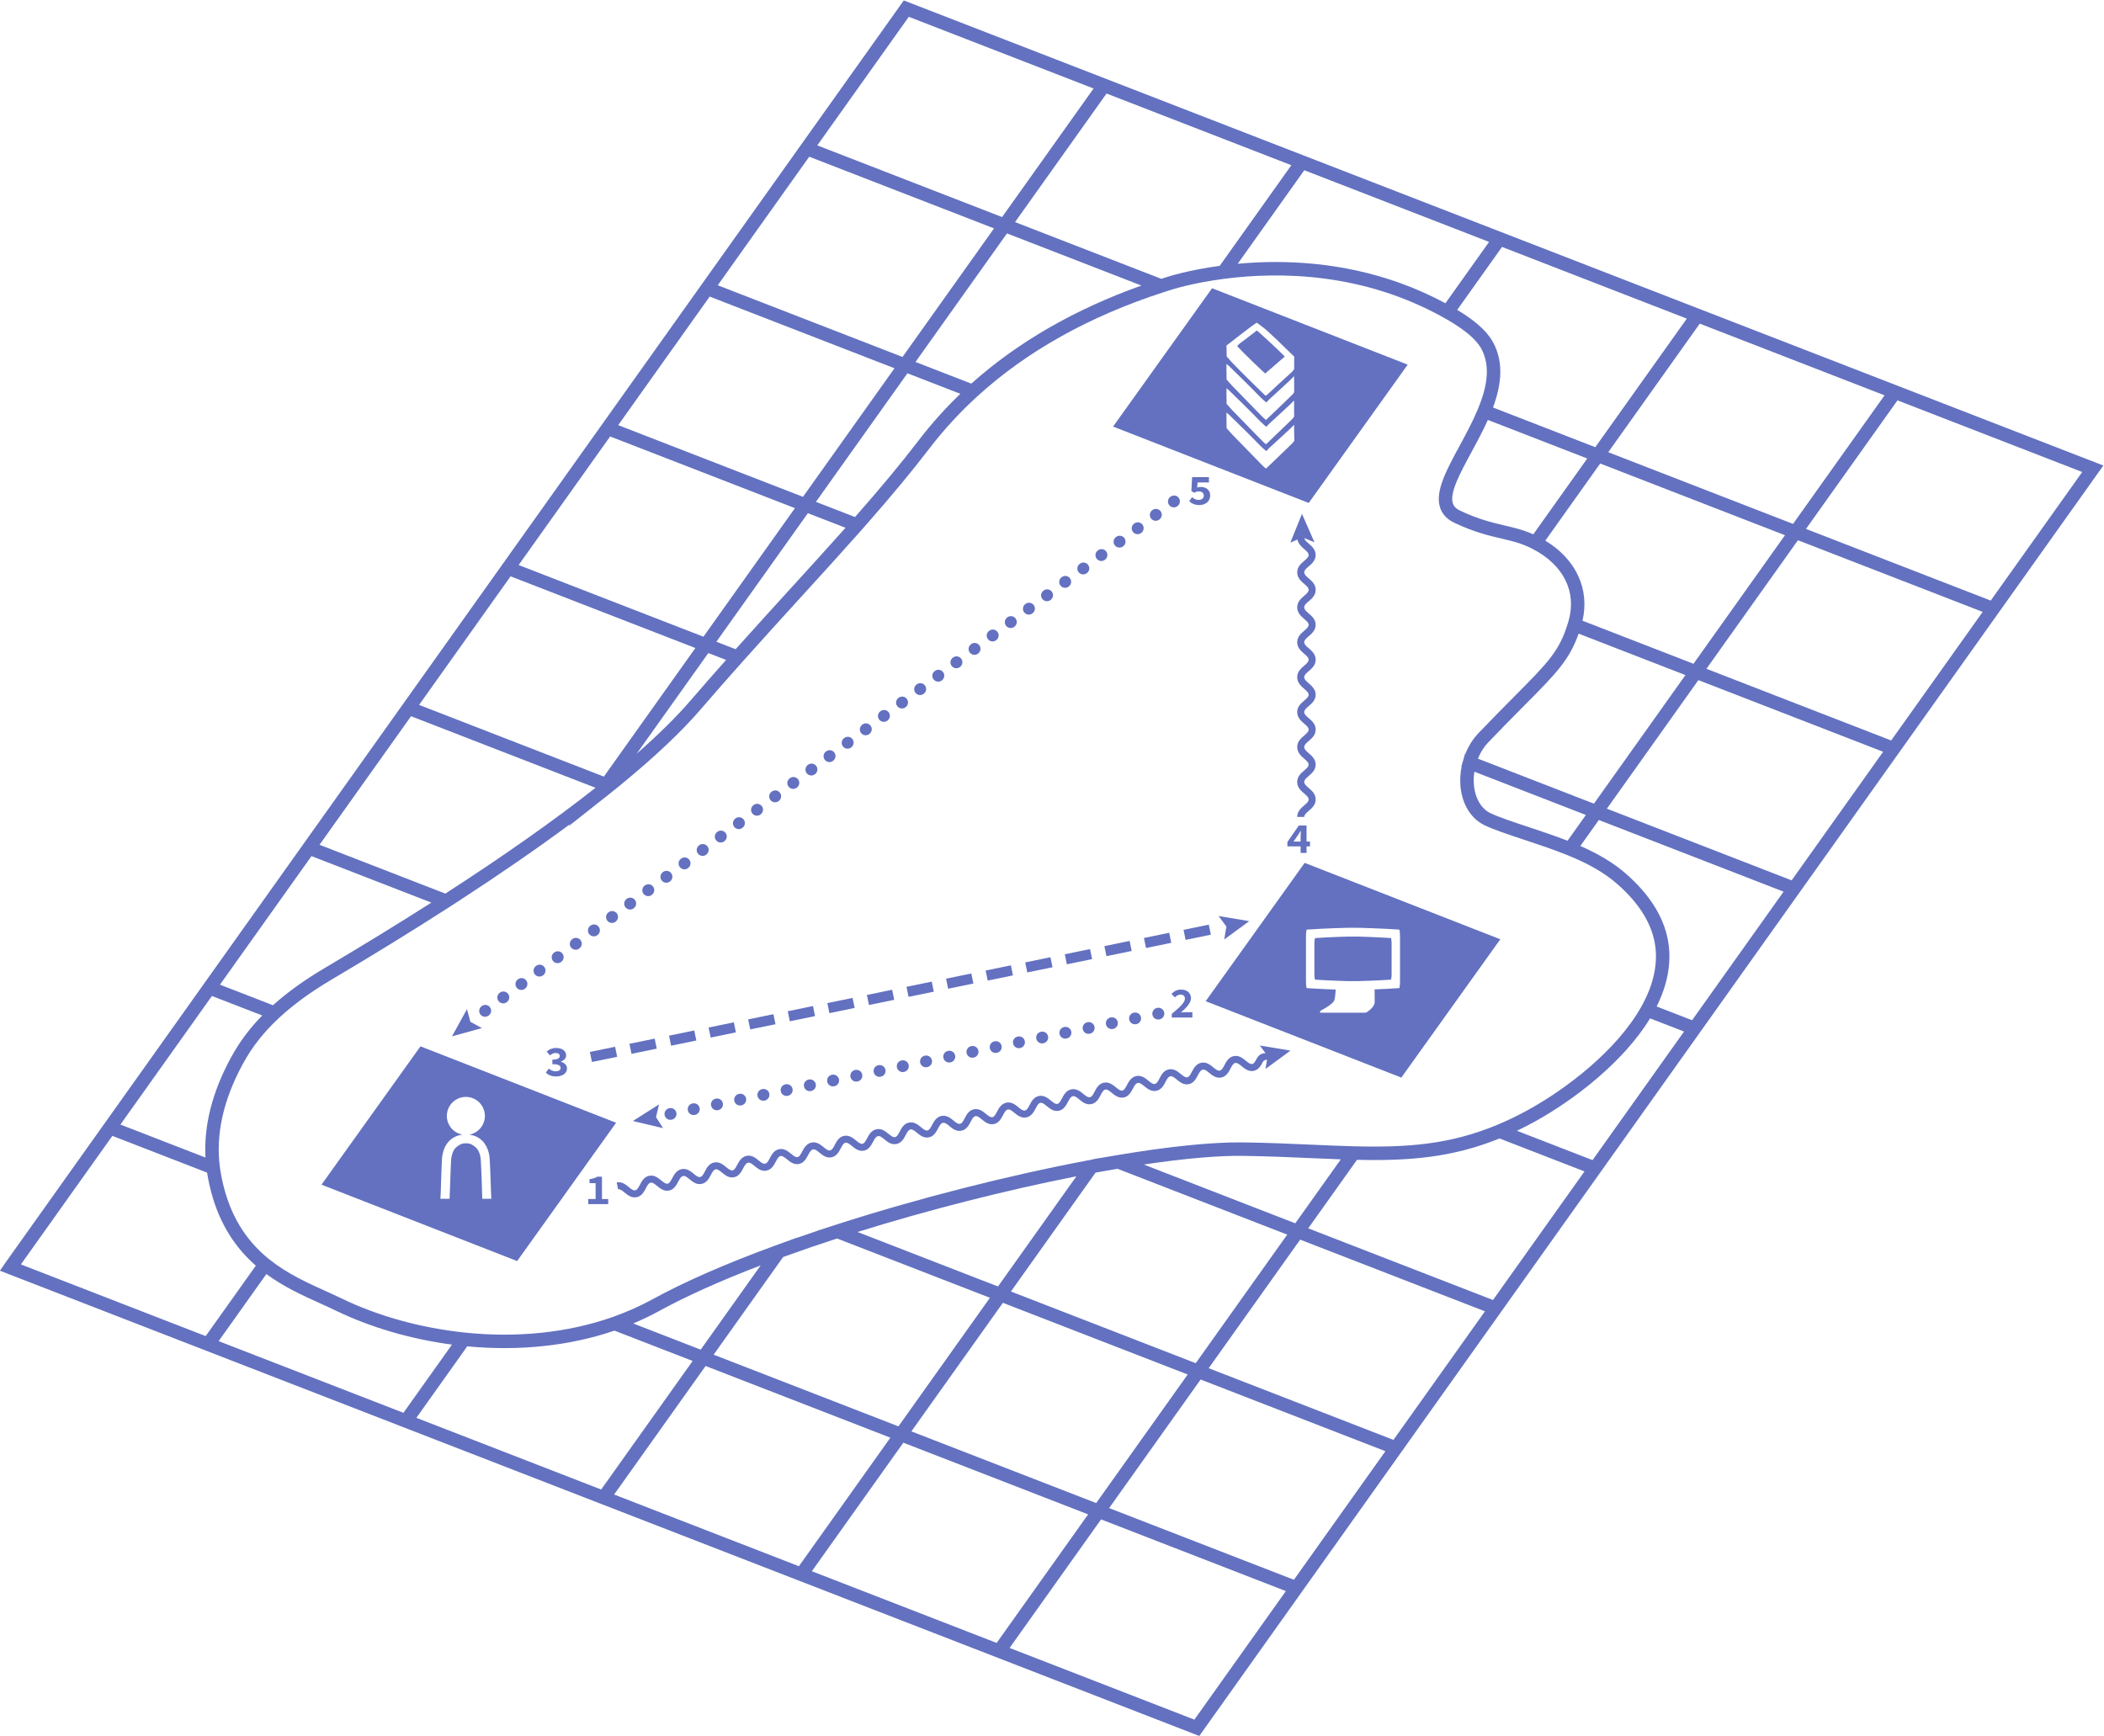 <?xml version="1.0" encoding="UTF-8" standalone="no"?>
<!-- Created with Inkscape (http://www.inkscape.org/) -->

<svg
   version="1.1"
   id="svg2"
   width="9578.893"
   height="7904.307"
   viewBox="0 0 9578.892 7904.307"
   sodipodi:docname="data-choreographies-system.svg"
   inkscape:version="1.4 (e7c3feb100, 2024-10-09)"
   xml:space="preserve"
   xmlns:inkscape="http://www.inkscape.org/namespaces/inkscape"
   xmlns:sodipodi="http://sodipodi.sourceforge.net/DTD/sodipodi-0.dtd"
   xmlns="http://www.w3.org/2000/svg"
   xmlns:svg="http://www.w3.org/2000/svg"><defs
     id="defs6" /><sodipodi:namedview
     id="namedview4"
     pagecolor="#ffffff"
     bordercolor="#000000"
     borderopacity="0.25"
     inkscape:showpageshadow="2"
     inkscape:pageopacity="0.0"
     inkscape:pagecheckerboard="0"
     inkscape:deskcolor="#d1d1d1"
     showgrid="false"
     inkscape:zoom="0.054115914"
     inkscape:cx="5996.3877"
     inkscape:cy="2522.3634"
     inkscape:window-width="1488"
     inkscape:window-height="894"
     inkscape:window-x="0"
     inkscape:window-y="38"
     inkscape:window-maximized="0"
     inkscape:current-layer="g12" /><g
     id="g10"
     inkscape:groupmode="layer"
     inkscape:label="Page 1"
     transform="matrix(1.333,0,0,-1.333,-1779.28,7904.306)"><g
       id="g12"
       transform="scale(0.1)"><path
         d="m 29820.8,18348.1 c -2.1,103.3 -4.9,88.5 -8.2,190.8 -3.3,102.2 -6.1,203.9 -8.3,305 -4.4,132 -9.3,264 -14.8,395.9 -5.5,132 -11.5,261.8 -18.2,389.3 -4.4,132 -30.2,246.9 -77.5,344.7 -47.3,97.9 -109.8,147.8 -189,200.6 -79.2,52.7 -141.6,70.3 -247.1,70.3 -101.2,0 -156.4,-17.6 -237.8,-70.3 -81.3,-52.8 -145.3,-102.7 -190.4,-200.6 -45,-97.8 -70.9,-212.7 -77.5,-344.7 -6.6,-127.5 -12,-257.3 -16.5,-389.3 -4.4,-131.9 -8.7,-263.9 -13.2,-395.9 -4.4,-101.1 -8.2,-202.8 -11.5,-305 -3.3,-102.3 -6,-87.5 -8.2,-190.8 H 28390 c 4.5,121 8.3,123.1 11.6,241.9 3.3,118.7 7.2,237.5 11.6,356.2 6.6,118.7 11,237.5 13.1,356.3 2.3,118.8 6.7,238.6 13.2,359.6 13.2,277 93,493.7 239.2,649.8 123.2,131.5 279.8,206.9 469.2,227.7 -305.7,52.9 -538.4,318.8 -538.4,639.6 0,358.9 290.9,649.8 649.8,649.8 358.9,0 649.8,-290.9 649.8,-649.8 0,-320.5 -232.1,-586.1 -537.3,-639.5 111.9,-12.9 213,-45.4 303.2,-97.5 119.9,-69.2 215,-171 285.3,-305.1 70.4,-134.2 108.9,-292.5 115.5,-475 6.6,-121 12.1,-240.8 16.5,-359.6 4.4,-118.8 8.8,-237.6 13.2,-356.3 4.4,-118.7 8.2,-237.5 11.5,-356.2 3.3,-118.8 7.2,-120.9 11.5,-241.9 z m -2112.2,5207.5 -3380.3,-4724.7 6681.7,-2609.4 3380.3,4724.7 -6681.7,2609.4"
         style="fill:#6371c0;fill-opacity:1;fill-rule:nonzero;stroke:none"
         id="path14" /><path
         d="m 56119.5,46952.8 c 159,-151.1 414.8,-398.3 443.4,-413.2 28.8,27.4 62.4,57.1 62.4,57.1 0,0 417.1,356.9 602.9,522.1 -283.4,294.1 -933.2,876.4 -938.4,879 -5.1,2.6 -19.1,4.5 -26.2,2.6 -52.2,-33.3 -305.8,-241.9 -441,-337.3 -135.1,-95.4 -206.6,-162.2 -217.1,-183.2 -3.5,-17.6 355,-376.1 514,-527.1"
         style="fill:#6371c0;fill-opacity:1;fill-rule:nonzero;stroke:none"
         id="path16" /><path
         d="m 57512,44186.1 c -15.8,-18.3 -32.6,-36.4 -50.4,-54.2 -17.7,-17.7 -401.4,-391.1 -726.3,-700 0,0 -140.2,-134.2 -140.9,-133.8 0,0 -2.6,-6 -11.5,-2.6 -15,9.9 -31,21.9 -48.9,37.7 -22.5,20.1 -46.3,42.6 -71.5,67.8 -25.2,25.2 -570,580.3 -1031.3,1057.5 l -189.4,210.7 c -5.4,178.2 -7.3,429.6 -4.9,533.4 21.6,-14 44.1,-31.5 67.5,-52.5 23.3,-20.8 46.8,-43 70.2,-66.4 23.3,-23.4 662.4,-641.7 1031.2,-1025.8 0,0 179.3,-167.2 190.5,-166.6 l 7.5,1.3 c 16.5,19 75.1,83.1 91.6,99.6 16.5,16.4 466.6,424 726.3,668.3 l 124.4,127.5 c 3.8,-171.5 2.4,-394.6 8.7,-544 -12.7,-20.3 -26.9,-39.5 -42.8,-57.9 z m -2275.1,1847.3 c 21.6,-14.1 44.1,-31.6 67.5,-52.5 23.3,-20.8 46.8,-43 70.2,-66.4 23.3,-23.4 662.4,-641.7 1031.2,-1025.9 0,0 179.3,-167.1 190.5,-166.5 l 7.5,1.3 c 16.5,19 75.1,83.1 91.6,99.5 16.5,16.5 466.6,424 726.3,668.4 l 124.4,127.5 c 3.8,-171.5 -4,-387.8 2.4,-547.8 -12.7,-20.2 -20.6,-35.8 -36.5,-54.2 -15.8,-18.3 -32.6,-36.4 -50.4,-54.1 -17.7,-17.8 -401.4,-391.1 -726.3,-700 0,0 -140.2,-134.2 -140.9,-133.8 0,0 -2.6,-6 -11.5,-2.6 -15,9.9 -31,21.9 -48.9,37.7 -22.5,20.1 -46.3,42.6 -71.5,67.8 -25.2,25.1 -570,580.2 -1031.3,1057.5 l -189.4,210.7 c -5.4,178.2 -7.3,429.6 -4.9,533.4 z m 0,830.8 c 21.6,-14.1 44.1,-31.6 67.5,-52.5 23.3,-20.9 46.8,-43.1 70.2,-66.5 23.3,-23.3 662.4,-641.7 1031.2,-1025.8 0,0 179.3,-167.2 190.5,-166.6 l 7.5,1.4 c 16.5,19 75.1,83 91.6,99.5 16.5,16.5 466.6,424 726.3,668.3 l 124.4,127.5 c 3.8,-171.4 2.4,-399.7 2.4,-547 -12.7,-20.2 -20.6,-36.5 -36.5,-54.9 -15.8,-18.3 -32.6,-36.4 -50.4,-54.1 -17.7,-17.8 -401.4,-391.1 -726.3,-700.1 0,0 -140.2,-134.2 -140.9,-133.7 0,0 -2.6,-6.1 -11.5,-2.7 -15,9.9 -31,21.9 -48.9,37.7 -22.5,20.1 -46.3,42.6 -71.5,67.8 -25.2,25.2 -570,580.3 -1031.3,1057.6 l -189.4,210.6 c -5.4,178.2 -7.3,429.6 -4.9,533.5 z m 943.4,1350.9 c 80.6,58 94.2,58.8 94.2,58.8 0,0 105.9,-82.4 235.5,-176.6 129.5,-94.2 832.7,-773.4 1040.3,-981.6 -1.8,-168.9 -2.7,-286.5 -1.8,-424.3 -12.7,-20.2 -20.4,-36.8 -36.3,-55.1 -15.8,-18.3 -32.6,-36.5 -50.3,-54.2 -17.8,-17.7 -401.5,-359.4 -726.3,-668.3 0,0 -139.9,-132.1 -153.9,-132.1 -13.8,1.7 -29.6,17.6 -47.4,33.4 -22.6,20 -46.4,42.6 -71.6,67.8 -25.2,25.1 -569.9,548.5 -1031.2,1025.8 l -188,213 c 0,182.9 -2.6,147.3 -6.4,372.9 0,0 849,661.6 943.2,720.5 z m -1435.6,1236.1 -3380.4,-4724.6 6681.7,-2609.4 3380.4,4724.6 -6681.7,2609.4"
         style="fill:#6371c0;fill-opacity:1;fill-rule:nonzero;stroke:none"
         id="path18" /><path
         d="m 61164.3,25782.4 c 0,-40.3 -1.5,-80.6 -4.7,-120.9 -3,-40.3 -9.2,-79 -18.5,-116.2 -290,-19 -571.7,-33.6 -846.3,-44.2 3.2,-128.7 7.1,-334.1 3.4,-439.6 -6.5,-180.2 -268.1,-338.8 -268.1,-338.8 l -47.2,-17.2 h -1548.4 l 4.3,60 c 72.4,45.4 306.4,153.8 450.4,308.9 55.9,60.2 71.6,281.4 75.8,421.5 -8.5,0.2 -16.8,0.3 -25.3,0.6 -311.5,10.8 -632.9,27.1 -964.6,48.8 -9.3,37.2 -15.5,75.9 -18.5,116.2 -3.2,40.3 -4.7,80.6 -4.7,120.9 0,28.5 0,1495.7 0,1524.2 0,40.3 1.5,80.6 4.7,120.8 3,40.3 9.2,79 18.5,116.2 331.7,21.8 653.1,38.1 964.6,48.9 65.9,2.3 130.6,3.3 196.1,5.1 40.4,6.4 322.1,9.6 422.3,8.5 100.2,1.1 421,-2.6 481.5,-10 45.8,-1.4 90.9,-2 136.9,-3.6 311.5,-10.8 632.9,-27.1 964.6,-48.9 9.3,-37.2 15.5,-75.9 18.5,-116.2 3.2,-40.2 4.7,-80.5 4.7,-120.8 0,-28.5 0,-1495.7 0,-1524.2 z m -3256.9,4040.5 -3380.3,-4724.6 6681.7,-2609.4 3380.3,4724.6 -6681.7,2609.4"
         style="fill:#6371c0;fill-opacity:1;fill-rule:nonzero;stroke:none"
         id="path20" /><path
         d="m 60857.9,27254 c -272.3,18.2 -536.3,31.7 -792,40.7 -37.8,1.3 -74.8,1.9 -112.4,3 -49.7,6.2 -313.1,9.3 -395.4,8.3 -82.3,1 -313.5,-1.7 -346.8,-7 -53.7,-1.5 -106.8,-2.4 -161,-4.3 -255.7,-9 -519.7,-22.5 -792,-40.7 -7.7,-31 -12.8,-63.3 -15.3,-96.8 -2.6,-33.6 -3.8,-67.2 -3.8,-100.8 0,-23.7 0,-1000.1 0,-1023.8 0,-33.6 1.2,-67.2 3.8,-100.8 2.5,-33.6 7.6,-65.8 15.3,-96.8 272.3,-18.2 536.3,-31.7 792,-40.7 37.8,-1.4 74.8,-1.9 112.4,-3 49.7,-6.2 313.1,-9.3 395.4,-8.4 82.3,-0.9 313.6,1.8 346.8,7.1 53.7,1.5 106.8,2.4 161,4.3 255.8,9 519.7,22.5 792,40.7 7.7,31 12.8,63.2 15.3,96.8 2.6,33.6 3.8,67.2 3.8,100.8 0,23.7 0,1000.1 0,1023.8 0,33.6 -1.2,67.2 -3.8,100.8 -2.5,33.5 -7.6,65.8 -15.3,96.8"
         style="fill:#6371c0;fill-opacity:1;fill-rule:nonzero;stroke:none"
         id="path22" /><path
         d="m 29295.9,24825.8 118.1,-431.6 392.6,-214.7 -1021.3,-282 510.6,928.3"
         style="fill:#6371c0;fill-opacity:1;fill-rule:nonzero;stroke:none"
         id="path56" /><path
         d="m 35856.6,21573.6 -103.9,-435.2 241.2,-376.9 -1031.2,243.5 893.9,568.6"
         style="fill:#6371c0;fill-opacity:1;fill-rule:nonzero;stroke:none"
         id="path58" /><path
         d="m 53962.9,42176.6 97.8,137.7 c 61.3,-51.9 132.6,-94 220.8,-94 106.9,0 181.2,50.8 181.2,147 0,93.7 -72.2,144.4 -170.6,144.4 -62.3,0 -94.6,-11.7 -157.8,-47.5 l -96.9,62.6 25.8,473.3 h 574.2 v -182.9 h -386.7 l -15.5,-175.3 c 42.8,15.1 76.7,21.4 123,21.4 172.6,0 322.3,-91.5 322.3,-290.9 0,-208 -174.7,-327.4 -367.7,-327.4 -162.8,0 -272.3,58.2 -349.9,131.6"
         style="fill:#6371c0;fill-opacity:1;fill-rule:nonzero;stroke:none"
         id="path60" /><path
         d="m 33437.6,18341.2 h 252.3 v 541.6 h -207.8 v 135.1 c 126.6,19 193.2,42.2 265.5,85.3 h 159.7 v -762 h 213 v -175.4 h -682.7 v 175.4"
         style="fill:#6371c0;fill-opacity:1;fill-rule:nonzero;stroke:none"
         id="path62" /><path
         d="m 53368.2,24664.4 c 268.7,225.5 449.3,384.3 449.3,519.5 0,90.7 -56.4,140.4 -154.7,140.4 -74.7,0 -135.5,-45.9 -188.6,-95.1 l -116.6,117.3 c 97.3,98.4 191.4,148.5 334.9,148.5 197.4,0 331.5,-118.2 331.5,-298.8 0,-157.9 -162.2,-326.1 -344.1,-484.4 53.7,5.5 121.7,10.6 170.3,10.6 h 222.2 v -182.5 h -704.2 v 124.5"
         style="fill:#6371c0;fill-opacity:1;fill-rule:nonzero;stroke:none"
         id="path64" /><path
         d="m 31991.5,22660.1 100.3,137.2 c 61.9,-54.7 143.7,-94.7 228.5,-94.7 101.8,0 175.3,39.8 175.3,111.6 0,82.4 -63.5,133.1 -282.3,133.1 v 153.7 c 183.5,0 252,51.2 252,125.6 0,65.5 -53.7,102.8 -138.6,102.8 -73.7,0 -134.6,-30.2 -198.7,-81.6 l -109.6,132.1 c 91,74.3 197,120.2 318,120.2 204.9,0 346.6,-92.4 346.6,-257.2 0,-96.6 -67.1,-165.7 -179.4,-208.4 v -5.9 c 118,-30.8 209.8,-107.1 209.8,-228.4 0,-174.3 -173.7,-272.9 -371.9,-272.9 -160.2,0 -277.5,53.9 -350,132.8"
         style="fill:#6371c0;fill-opacity:1;fill-rule:nonzero;stroke:none"
         id="path66" /><path
         d="m 57527.5,30552.3 141,203.8 c 33.2,53.2 71.4,106.4 102.3,159.6 h 6.4 c -3,-60.2 -8.1,-146 -8.5,-206.2 v -157.2 z m 562.1,0 h -118.4 v 547.8 h -262.3 l -391.6,-563.4 v -150.4 h 451.4 v -223.5 h 202.5 v 223.5 h 118.4 v 166"
         style="fill:#6371c0;fill-opacity:1;fill-rule:nonzero;stroke:none"
         id="path68" /><path
         d="m 53438.4,41965.8 c -61.3,0 -121.7,28.1 -160.9,81.1 -65.8,88.8 -47,214 41.8,279.7 l 8,6 c 88.8,65.7 214,46.9 279.7,-41.8 65.7,-88.8 47,-214.1 -41.8,-279.8 l -8,-5.9 c -35.8,-26.5 -77.5,-39.3 -118.8,-39.3 z m -619.1,-457.9 c -61.2,0 -121.7,28.1 -160.9,81.1 -65.7,88.8 -47,214.1 41.9,279.7 l 8,6 c 88.8,65.7 214,46.9 279.7,-41.9 65.7,-88.8 46.9,-214.1 -41.9,-279.7 l -8,-6 c -35.8,-26.4 -77.5,-39.2 -118.8,-39.2 z m -619,-457.9 c -61.3,0 -121.8,28.1 -161,81.2 -65.7,88.8 -46.9,214 42,279.7 l 8,5.9 c 88.9,65.7 214.1,46.8 279.7,-42 65.7,-88.8 46.9,-214.1 -42,-279.7 l -8,-5.9 c -35.8,-26.5 -77.4,-39.2 -118.7,-39.2 z m -619,-457.9 c -61.3,0 -121.8,28 -161,81.1 -65.7,88.8 -46.9,214 41.9,279.7 l 8,6 c 88.8,65.6 214.1,46.9 279.7,-41.9 65.7,-88.8 47,-214.1 -41.8,-279.8 l -8.1,-5.9 c -35.8,-26.5 -77.4,-39.2 -118.7,-39.2 z m -619.1,-457.9 c -61.3,0 -121.7,28 -161,81.1 -65.6,88.8 -46.9,214 41.9,279.7 l 8.1,5.9 c 88.8,65.7 214,47 279.7,-41.8 65.7,-88.9 46.9,-214.1 -41.9,-279.8 l -8,-5.9 c -35.8,-26.5 -77.5,-39.2 -118.8,-39.2 z m -619,-457.9 c -61.3,0 -121.7,28 -161,81 -65.7,88.8 -47,214 41.8,279.7 l 8.1,6 c 88.8,65.7 214,47 279.7,-41.8 65.7,-88.8 47,-214 -41.8,-279.8 l -8,-5.9 c -35.8,-26.5 -77.5,-39.2 -118.8,-39.2 z m -619.1,-458 c -61.2,0 -121.7,28.1 -160.9,81.1 -65.7,88.8 -47,214 41.8,279.7 l 8,6 c 88.8,65.7 214.1,47 279.8,-41.8 65.7,-88.8 47,-214.1 -41.8,-279.8 l -8.1,-5.9 c -35.7,-26.5 -77.5,-39.3 -118.8,-39.3 z m -619,-457.9 c -61.3,0 -121.7,28.1 -160.9,81.1 -65.8,88.8 -47,214 41.8,279.7 l 8,6 c 88.8,65.7 214,47 279.7,-41.8 65.7,-88.8 47,-214.1 -41.8,-279.8 l -8,-5.9 c -35.8,-26.5 -77.5,-39.3 -118.8,-39.3 z m -619.1,-457.9 c -61.2,0 -121.7,28 -160.9,81.1 -65.7,88.8 -47,214 41.8,279.7 l 8,6 c 88.8,65.7 214.1,46.9 279.8,-41.9 65.7,-88.7 47,-214 -41.8,-279.7 l -8.1,-5.9 c -35.7,-26.5 -77.4,-39.3 -118.8,-39.3 z m -619,-457.9 c -61.3,0 -121.7,28 -160.9,81.1 -65.7,88.7 -47,214 41.8,279.7 l 8,5.9 c 88.8,65.7 214,47 279.7,-41.8 65.7,-88.8 47,-214 -41.8,-279.7 l -8,-6 c -35.8,-26.4 -77.5,-39.2 -118.8,-39.2 z m -619.1,-457.9 c -61.2,0 -121.6,28 -160.9,81 -65.7,88.8 -47,214.1 41.8,279.8 l 8.1,5.9 c 88.7,65.7 214,47 279.7,-41.8 65.7,-88.8 47,-214 -41.8,-279.7 l -8,-6 c -35.8,-26.4 -77.5,-39.2 -118.9,-39.2 z m -619,-457.9 c -61.2,0 -121.7,28 -160.9,81 -65.7,88.8 -47,214.1 41.8,279.8 l 8,5.9 c 88.8,65.7 214,47 279.8,-41.8 65.7,-88.8 46.9,-214 -41.9,-279.7 l -8,-6 c -35.8,-26.5 -77.5,-39.2 -118.8,-39.2 z m -619,-457.9 c -61.3,0 -121.8,28 -161,81.1 -65.7,88.8 -46.9,214 41.9,279.7 l 8,5.9 c 88.8,65.7 214.1,47 279.7,-41.9 65.7,-88.8 47,-214 -41.8,-279.7 l -8.1,-5.9 c -35.7,-26.5 -77.4,-39.2 -118.7,-39.2 z m -619.1,-458 c -61.3,0 -121.7,28.1 -161,81.1 -65.6,88.9 -46.9,214.1 41.9,279.8 l 8.1,5.9 c 88.8,65.7 214,46.9 279.7,-41.9 65.7,-88.8 46.9,-214 -41.9,-279.7 l -8,-5.9 c -35.8,-26.5 -77.5,-39.3 -118.8,-39.3 z m -619,-457.9 c -61.3,0 -121.8,28.1 -161,81.1 -65.7,88.8 -46.9,214.1 41.9,279.8 l 8,5.9 c 88.8,65.7 214.1,46.9 279.8,-41.9 65.6,-88.8 46.9,-214 -41.9,-279.7 l -8.1,-6 c -35.7,-26.4 -77.4,-39.2 -118.7,-39.2 z m -619.1,-457.9 c -61.2,0 -121.7,28.1 -160.9,81.1 -65.7,88.8 -47,214.1 41.8,279.7 l 8.1,6 c 88.8,65.7 214,46.9 279.7,-41.9 65.7,-88.8 46.9,-214 -41.9,-279.7 l -8,-6 c -35.8,-26.4 -77.5,-39.2 -118.8,-39.2 z m -619,-457.9 c -61.3,0 -121.8,28.1 -161,81.1 -65.7,88.8 -46.9,214 41.9,279.7 l 8,6 c 88.9,65.6 214.1,46.9 279.8,-41.9 65.6,-88.8 46.9,-214.1 -41.9,-279.7 l -8.1,-6 c -35.7,-26.4 -77.4,-39.2 -118.7,-39.2 z m -619.1,-457.9 c -61.2,0 -121.7,28 -160.9,81 -65.7,88.8 -47,214.1 41.8,279.8 l 8.1,5.9 c 88.7,65.7 214,47 279.7,-41.8 65.7,-88.8 47,-214 -41.8,-279.7 l -8.1,-6 c -35.7,-26.4 -77.4,-39.2 -118.8,-39.2 z m -619,-457.9 c -61.3,0 -121.7,28 -160.9,81 -65.7,88.8 -47,214.1 41.8,279.8 l 8,5.9 c 88.8,65.7 214,47 279.7,-41.8 65.7,-88.8 47,-214 -41.8,-279.7 l -8,-6 c -35.8,-26.5 -77.5,-39.2 -118.8,-39.2 z m -619,-457.9 c -61.3,0 -121.7,28 -161,81 -65.7,88.8 -47,214 41.8,279.7 l 8.1,6 c 88.7,65.7 214,47 279.7,-41.8 65.7,-88.8 47,-214 -41.8,-279.7 l -8,-6 c -35.8,-26.5 -77.5,-39.2 -118.8,-39.2 z m -619.1,-457.9 c -61.3,0 -121.7,28 -161,81 -65.6,88.9 -46.9,214.1 41.9,279.8 l 8.1,5.9 c 88.8,65.7 214,46.9 279.7,-41.9 65.7,-88.8 46.9,-214 -41.9,-279.7 l -8,-5.9 c -35.8,-26.5 -77.5,-39.2 -118.8,-39.2 z m -619,-458 c -61.3,0 -121.8,28.1 -161,81.1 -65.7,88.8 -46.9,214.1 41.9,279.8 l 8,5.9 c 88.8,65.7 214.1,46.9 279.8,-41.9 65.6,-88.8 46.9,-214 -41.9,-279.7 l -8.1,-6 c -35.7,-26.4 -77.4,-39.2 -118.7,-39.2 z m -619.1,-457.9 c -61.3,0 -121.7,28.1 -160.9,81.1 -65.7,88.8 -47,214.1 41.8,279.7 l 8.1,6 c 88.8,65.7 214,46.9 279.7,-41.9 65.7,-88.8 46.9,-214 -41.9,-279.7 l -8,-6 c -35.8,-26.4 -77.5,-39.2 -118.8,-39.2 z m -619,-457.9 c -61.3,0 -121.8,28.1 -161,81.1 -65.7,88.8 -46.9,214 41.9,279.7 l 8,6 c 88.8,65.7 214.1,46.9 279.8,-41.9 65.6,-88.8 46.9,-214.1 -41.9,-279.7 l -8.1,-6 c -35.7,-26.4 -77.4,-39.2 -118.7,-39.2 z m -619.1,-457.9 c -61.2,0 -121.7,28 -160.9,81.1 -65.7,88.8 -47,214 41.9,279.7 l 8,6 c 88.8,65.7 214.1,46.9 279.7,-41.9 65.7,-88.8 46.9,-214.1 -41.9,-279.7 l -8,-6 c -35.8,-26.4 -77.5,-39.2 -118.8,-39.2 z m -619,-457.9 c -61.3,0 -121.7,28 -160.9,81 -65.7,88.8 -47,214.1 41.8,279.8 l 8,5.9 c 88.8,65.7 214,47 279.7,-41.8 65.7,-88.8 47,-214 -41.8,-279.7 l -8,-6 c -35.8,-26.5 -77.5,-39.2 -118.8,-39.2 z m -619,-457.9 c -61.3,0 -121.7,28 -161,81 -65.7,88.8 -47,214 41.8,279.8 l 8.1,5.9 c 88.8,65.7 214,47 279.7,-41.8 65.7,-88.8 47,-214 -41.8,-279.7 l -8,-6 c -35.8,-26.5 -77.5,-39.2 -118.8,-39.2 z m -619.1,-457.9 c -61.2,0 -121.7,28 -160.9,81 -65.7,88.8 -47,214 41.8,279.7 l 8,6 c 88.8,65.7 214.1,47 279.8,-41.8 65.7,-88.8 46.9,-214.1 -41.9,-279.8 l -8,-5.9 c -35.8,-26.5 -77.5,-39.2 -118.8,-39.2 z m -619,-458 c -61.3,0 -121.7,28.1 -161,81.1 -65.7,88.8 -47,214 41.8,279.7 l 8.1,6 c 88.8,65.7 214,47 279.7,-41.8 65.7,-88.8 47,-214.1 -41.8,-279.8 l -8,-5.9 c -35.8,-26.5 -77.5,-39.3 -118.8,-39.3 z m -619.1,-457.9 c -61.2,0 -121.7,28.1 -160.9,81.1 -65.7,88.8 -47,214 41.8,279.7 l 8,6 c 88.8,65.7 214.1,46.9 279.8,-41.8 65.7,-88.8 47,-214.1 -41.8,-279.8 l -8.1,-5.9 c -35.7,-26.5 -77.4,-39.3 -118.8,-39.3 z m -619,-457.9 c -61.3,0 -121.7,28 -161,81.1 -65.7,88.7 -46.9,214 41.9,279.7 l 8,5.9 c 88.8,65.7 214,47 279.7,-41.8 65.7,-88.8 47,-214 -41.8,-279.7 l -8,-5.9 c -35.8,-26.5 -77.5,-39.3 -118.8,-39.3 z m -619.1,-457.9 c -61.2,0 -121.7,28 -160.9,81 -65.7,88.8 -47,214.1 41.8,279.8 l 8,5.9 c 88.8,65.7 214.1,47 279.8,-41.8 65.7,-88.8 47,-214 -41.8,-279.7 l -8.1,-6 c -35.7,-26.4 -77.4,-39.2 -118.8,-39.2 z m -619,-457.9 c -61.3,0 -121.7,28 -160.9,81 -65.7,88.8 -47,214.1 41.8,279.8 l 8,5.9 c 88.8,65.7 214,47 279.7,-41.8 65.7,-88.8 47,-214 -41.8,-279.7 l -8,-6 c -35.8,-26.4 -77.5,-39.2 -118.8,-39.2 z m -619.1,-457.9 c -61.2,0 -121.6,28 -160.9,81 -65.7,88.8 -47,214 41.8,279.8 l 8.1,5.9 c 88.7,65.7 214,47 279.7,-41.8 65.7,-88.8 47,-214 -41.8,-279.7 l -8,-6 c -35.8,-26.5 -77.5,-39.2 -118.9,-39.2 z m -619,-457.9 c -61.3,0 -121.7,28 -161,81 -65.6,88.9 -46.9,214.1 41.9,279.8 l 8.1,5.9 c 88.8,65.7 214,46.9 279.7,-41.9 65.7,-88.8 46.9,-214 -41.9,-279.7 l -8,-5.9 c -35.8,-26.5 -77.5,-39.2 -118.8,-39.2 z m -619,-458 c -61.3,0 -121.8,28.1 -161,81.1 -65.7,88.8 -46.9,214.1 41.9,279.8 l 8,5.9 c 88.8,65.7 214.1,46.9 279.7,-41.9 65.7,-88.8 47,-214 -41.8,-279.7 l -8.1,-6 c -35.7,-26.4 -77.4,-39.2 -118.7,-39.2 z m -619.1,-457.9 c -61.3,0 -121.7,28.1 -160.9,81.1 -65.7,88.8 -47,214.1 41.8,279.7 l 8.1,6 c 88.8,65.7 214,46.9 279.7,-41.9 65.7,-88.8 46.9,-214 -41.9,-279.7 l -8,-6 c -35.8,-26.4 -77.5,-39.2 -118.8,-39.2 z m -619,-457.9 c -61.3,0 -121.8,28.1 -161,81.1 -65.7,88.8 -46.9,214.1 41.9,279.7 l 8,6 c 88.8,65.6 214.1,46.9 279.8,-41.9 65.6,-88.8 46.9,-214.1 -41.9,-279.7 l -8.1,-6 c -35.7,-26.4 -77.4,-39.2 -118.7,-39.2 z m -619.1,-457.9 c -61.2,0 -121.7,28 -160.9,81.1 -65.7,88.8 -47,214 41.8,279.7 l 8.1,6 c 88.8,65.7 214,46.9 279.7,-41.9 65.7,-88.8 46.9,-214.1 -41.9,-279.7 l -8,-6 c -35.8,-26.4 -77.5,-39.2 -118.8,-39.2"
         style="fill:#6371c0;fill-opacity:1;fill-rule:nonzero;stroke:none"
         id="path70" /><path
         d="m 55159.7,27205.5 74.7,441.1 -265.7,360.1 1045.2,-174.3 -854.2,-626.9"
         style="fill:#6371c0;fill-opacity:1;fill-rule:nonzero;stroke:none"
         id="path72" /><path
         d="m 53840.8,27192.7 -70.5,342.8 862,177.3 70.5,-342.8 z m -1351.7,-278 -70.5,342.8 862,177.3 70.5,-342.8 z m -1351.7,-278.1 -70.5,342.8 862,177.3 70.5,-342.8 z m -1351.7,-278 -70.5,342.8 862,177.3 70.5,-342.8 z m -1351.7,-278.1 -70.5,342.8 862,177.4 70.5,-342.9 z m -1351.7,-278 -70.5,342.8 862,177.3 70.5,-342.8 z m -1351.7,-278.1 -70.5,342.9 862,177.3 70.5,-342.9 z m -1351.7,-278 -70.5,342.8 862,177.3 70.5,-342.8 z m -1351.7,-278.1 -70.5,342.9 862,177.3 70.5,-342.9 z m -1351.7,-278 -70.5,342.8 862,177.3 70.5,-342.8 z m -1351.7,-278.1 -70.5,342.9 862,177.3 70.5,-342.9 z m -1351.7,-278 -70.5,342.8 862,177.3 70.5,-342.8 z m -1351.7,-278.1 -70.5,342.9 862,177.3 70.5,-342.8 z m -1351.7,-278 -70.5,342.8 862,177.3 70.5,-342.8 z m -1351.7,-278 -70.5,342.8 862,177.3 70.5,-342.8 z m -1351.7,-278.1 -70.5,342.8 862,177.3 70.5,-342.8 -862,-177.3"
         style="fill:#6371c0;fill-opacity:1;fill-rule:nonzero;stroke:none"
         id="path74" /><path
         d="m 57421,23410.2 -1045.1,174.2 192.7,-261.1 c -111,-8.4 -209.7,-26.8 -297.5,-185.8 -58.1,-105.4 -94.7,-171.8 -153.3,-183.8 -64.4,-13.2 -125.8,32.4 -221,110.4 -105.6,86.6 -237.1,194.3 -411.9,158.5 -174.9,-35.8 -253.5,-186.6 -316.7,-307.8 -56.2,-108 -94,-174.8 -159.6,-188.3 -65.6,-13.4 -126.5,33 -220.9,110.4 -105.7,86.6 -237.2,194.4 -412.1,158.6 -176.8,-36.3 -259.9,-193.2 -323,-312.4 -56.3,-106.3 -94.7,-171.8 -153.3,-183.8 -64.4,-13.1 -125.8,32.4 -221,110.4 -105.7,86.6 -237.2,194.4 -412,158.6 -174.9,-35.8 -253.4,-186.6 -316.6,-307.8 -56.2,-108.1 -94,-174.9 -159.6,-188.3 -65.6,-13.5 -126.5,33 -220.9,110.3 -105.7,86.6 -237.2,194.4 -412.1,158.6 -176.9,-36.2 -259.9,-193.2 -323,-312.3 -56.3,-106.4 -94.7,-171.8 -153.3,-183.8 -64.4,-13.2 -125.8,32.4 -221,110.4 -105.7,86.6 -237.2,194.3 -412,158.5 -174.9,-35.8 -253.5,-186.6 -316.6,-307.8 -56.2,-108 -94,-174.8 -159.7,-188.3 -65.6,-13.4 -126.4,33.1 -220.8,110.4 -105.7,86.6 -237.2,194.4 -412.1,158.6 -176.9,-36.2 -260,-193.2 -323,-312.4 -56.3,-106.3 -94.7,-171.7 -153.3,-183.7 -64.4,-13.2 -125.9,32.3 -221,110.4 -105.7,86.5 -237.2,194.3 -412,158.5 -174.9,-35.8 -253.5,-186.6 -316.6,-307.8 -56.3,-108 -94.1,-174.9 -159.7,-188.3 -65.6,-13.4 -126.5,33 -220.8,110.3 -105.7,86.7 -237.2,194.4 -412.1,158.6 -176.9,-36.2 -260,-193.2 -323,-312.3 -56.3,-106.3 -94.8,-171.8 -153.3,-183.8 -64.5,-13.2 -125.9,32.4 -221.1,110.4 -105.6,86.6 -237.1,194.4 -411.9,158.6 -174.9,-35.9 -253.5,-186.7 -316.6,-307.9 -56.3,-108 -94.1,-174.8 -159.7,-188.3 -65.6,-13.4 -126.5,33.1 -220.8,110.4 -105.7,86.6 -237.3,194.4 -412.2,158.6 -176.8,-36.2 -259.9,-193.2 -323,-312.3 -56.3,-106.4 -94.7,-171.8 -153.3,-183.8 -64.4,-13.2 -125.8,32.3 -221,110.4 -105.6,86.5 -237.1,194.3 -411.9,158.5 -174.9,-35.8 -253.5,-186.6 -316.7,-307.8 -56.2,-108 -94,-174.9 -159.6,-188.3 -65.6,-13.4 -126.5,33 -220.9,110.4 -105.7,86.6 -237.2,194.4 -412.1,158.5 -176.8,-36.2 -259.9,-193.1 -323,-312.3 -56.3,-106.3 -94.7,-171.8 -153.3,-183.8 -64.4,-13.2 -125.8,32.4 -221,110.4 -105.7,86.6 -237.2,194.4 -412,158.6 -174.9,-35.9 -253.4,-186.6 -316.6,-307.9 -56.2,-108 -94,-174.8 -159.6,-188.2 -65.6,-13.5 -126.5,33 -220.9,110.3 -105.7,86.6 -237.2,194.4 -412.1,158.6 -176.9,-36.2 -259.9,-193.2 -323,-312.3 -56.3,-106.4 -94.7,-171.8 -153.3,-183.8 -64.4,-13.2 -125.8,32.3 -221,110.4 -105.7,86.6 -237.2,194.3 -412,158.5 -174.9,-35.8 -253.5,-186.6 -316.6,-307.8 -56.2,-108 -94,-174.9 -159.7,-188.3 -65.6,-13.4 -126.4,33 -220.8,110.4 -105.7,86.6 -237.2,194.4 -412.1,158.6 -176.9,-36.3 -260,-193.2 -323,-312.4 -56.3,-106.3 -94.7,-171.8 -153.3,-183.8 -64.4,-13.2 -125.9,32.4 -221,110.4 -105.7,86.6 -237.2,194.4 -412,158.6 -174.9,-35.8 -253.5,-186.6 -316.6,-307.8 -56.3,-108.1 -94.1,-174.9 -159.7,-188.3 -65.6,-13.5 -126.5,33 -220.8,110.3 -105.7,86.6 -237.2,194.4 -412.1,158.6 -176.9,-36.2 -260,-193.2 -323,-312.3 -56.3,-106.4 -94.8,-171.8 -153.3,-183.8 -64.5,-13.2 -125.9,32.4 -221.1,110.4 -105.6,86.6 -237.1,194.3 -411.9,158.5 -174.9,-35.8 -253.5,-186.6 -316.6,-307.8 -56.3,-108 -94.1,-174.8 -159.7,-188.3 -65.6,-13.4 -126.5,33.1 -220.8,110.4 -105.7,86.6 -237.3,194.4 -412.2,158.6 l 48.2,-235.2 c 65.7,13.5 126.8,-33.1 221.5,-110.7 105.4,-86.5 236.7,-194 411.5,-158.2 174.8,35.8 253.3,186.6 316.4,307.8 56.3,108 94.1,174.9 159.8,188.3 65.6,13.5 126.7,-33.1 222.5,-111.7 105,-86 235.6,-193.1 410.5,-157.2 167.8,34.3 246.3,182.6 311.8,306.3 57.6,109 97.4,176.1 164.5,189.8 65.7,13.4 126.8,-33.2 221.5,-110.8 105.4,-86.4 236.7,-194 411.5,-158.2 174.8,35.8 253.3,186.6 316.4,307.8 56.3,108 94.1,174.9 159.9,188.4 65.6,13.4 126.6,-33.2 222.4,-111.7 105,-86 235.6,-193.1 410.5,-157.3 167.8,34.4 246.3,182.7 311.8,306.4 57.6,108.9 97.5,176 164.5,189.7 65.7,13.5 126.8,-33.1 221.5,-110.8 105.5,-86.4 236.7,-193.9 411.5,-158.1 174.8,35.8 253.3,186.6 316.5,307.8 56.2,108 94.1,174.8 159.8,188.3 65.6,13.4 126.6,-33.1 222.5,-111.7 104.9,-86 235.5,-193.1 410.5,-157.2 167.7,34.3 246.2,182.6 311.7,306.3 57.6,108.9 97.5,176 164.5,189.8 65.8,13.4 126.8,-33.2 221.5,-110.8 105.5,-86.4 236.7,-194 411.5,-158.2 174.8,35.8 253.4,186.6 316.5,307.8 56.3,108 94.1,174.9 159.8,188.3 65.6,13.5 126.7,-33.1 222.5,-111.6 104.9,-86.1 235.6,-193.1 410.5,-157.3 167.7,34.4 246.2,182.7 311.7,306.4 57.7,108.9 97.5,176 164.6,189.7 65.7,13.5 126.7,-33.1 221.5,-110.8 105.4,-86.4 236.6,-193.9 411.4,-158.1 174.8,35.8 253.4,186.6 316.5,307.8 56.3,108 94.1,174.8 159.8,188.3 65.6,13.4 126.7,-33.2 222.5,-111.7 105,-86 235.6,-193.1 410.5,-157.3 167.7,34.4 246.3,182.7 311.7,306.4 57.7,108.9 97.5,176 164.6,189.8 65.7,13.4 126.8,-33.2 221.5,-110.8 105.4,-86.4 236.7,-194 411.5,-158.2 174.8,35.8 253.3,186.6 316.4,307.8 56.3,108 94.1,174.9 159.8,188.3 65.7,13.5 126.7,-33.1 222.5,-111.7 105,-86 235.6,-193 410.5,-157.2 167.8,34.3 246.3,182.6 311.8,306.3 57.6,109 97.4,176.1 164.5,189.8 65.7,13.5 126.8,-33.2 221.5,-110.8 105.4,-86.4 236.7,-193.9 411.5,-158.1 174.8,35.8 253.3,186.5 316.4,307.8 56.3,107.9 94.1,174.8 159.9,188.3 65.6,13.4 126.6,-33.2 222.4,-111.7 105,-86 235.6,-193.1 410.5,-157.3 167.8,34.4 246.3,182.7 311.8,306.4 57.6,108.9 97.5,176 164.5,189.8 65.8,13.4 126.8,-33.2 221.5,-110.8 105.5,-86.4 236.7,-194 411.5,-158.2 174.8,35.8 253.3,186.6 316.5,307.8 56.2,108 94,174.9 159.8,188.3 65.6,13.5 126.6,-33.1 222.5,-111.7 104.9,-86 235.5,-193 410.5,-157.2 167.7,34.3 246.2,182.6 311.7,306.3 57.6,109 97.5,176.1 164.5,189.8 65.8,13.5 126.8,-33.2 221.5,-110.8 105.5,-86.4 236.7,-193.9 411.5,-158.1 174.8,35.8 253.4,186.5 316.5,307.8 56.3,107.9 94.1,174.8 159.8,188.3 65.6,13.4 126.7,-33.2 222.5,-111.7 104.9,-86 235.6,-193.1 410.5,-157.3 167.7,34.4 246.2,182.7 311.7,306.4 57.7,108.9 97.5,176 164.6,189.7 65.7,13.5 126.7,-33.1 221.4,-110.7 105.5,-86.5 236.7,-194 411.5,-158.2 174.8,35.8 253.4,186.6 316.5,307.8 56.3,108 94.1,174.9 159.8,188.3 65.6,13.4 126.7,-33.1 222.5,-111.7 105,-86 235.6,-193 410.5,-157.2 167.7,34.3 246.3,182.6 311.7,306.3 28.7,54.2 85.2,70.8 142.9,75.5 l -53.7,-317.2 854.1,627"
         style="fill:#6371c0;fill-opacity:1;fill-rule:nonzero;stroke:none"
         id="path76" /><path
         d="m 58045.5,38758 c 105.8,90.6 237.5,203.4 237.5,391.4 0,188.1 -132,301.1 -238.1,391.9 -94.5,80.9 -152.4,134.1 -152.4,204.8 0,70.6 57.9,123.8 154.1,206.1 105.3,90.2 236.4,202.4 236.4,390.6 0,180.5 -129.6,292.9 -237.6,386.7 -84.5,73.3 -139.4,125.1 -150.7,186.3 l 346.9,-141.4 -425.9,970.1 -397.6,-982.1 241,106.6 c 28.5,-150.1 144,-250.4 234.6,-329 92.9,-80.6 149.3,-134.1 149.3,-197.2 0,-69.3 -57,-123.1 -152.5,-204.9 -106.1,-90.7 -238,-203.7 -238,-391.8 0,-188.2 131.9,-301.2 238,-392 94.6,-80.9 152.5,-134.1 152.5,-204.7 0,-70.6 -57.8,-123.6 -152.5,-204.7 -106,-90.8 -238,-203.8 -238,-392 0,-190.2 137.1,-309.2 241.2,-399.5 92.9,-80.7 149.3,-134.2 149.3,-197.2 0,-69.3 -57,-123.1 -152.5,-204.9 -106.1,-90.7 -238,-203.7 -238,-391.8 0,-188.2 131.9,-301.2 238,-392 94.6,-80.9 152.5,-134.1 152.5,-204.7 0,-70.6 -57.8,-123.6 -152.5,-204.7 -106,-90.8 -238,-203.8 -238,-392 0,-190.2 137.1,-309.2 241.2,-399.5 92.9,-80.7 149.3,-134.2 149.3,-197.2 0,-69.3 -57,-123.1 -152.5,-204.9 -106.1,-90.7 -238,-203.7 -238,-391.8 0,-188.2 131.9,-301.2 238,-392 94.6,-80.9 152.5,-134.1 152.5,-204.7 0,-70.6 -57.8,-123.6 -152.5,-204.7 -106,-90.8 -238,-203.8 -238,-392 0,-190.3 137.1,-309.2 241.2,-399.5 92.9,-80.7 149.3,-134.2 149.3,-197.2 0,-69.3 -57,-123.1 -152.5,-204.9 -106.1,-90.7 -238,-203.7 -238,-391.8 0,-188.2 131.9,-301.2 238,-392 94.6,-80.9 152.5,-134.1 152.5,-204.7 0,-70.6 -57.8,-123.6 -152.5,-204.7 -106,-90.8 -238,-203.8 -238,-392 h 240 c 0,70.7 57.9,123.9 153,205.3 105.8,90.6 237.5,203.4 237.5,391.4 0,188.1 -132,301.1 -238.1,391.9 -94.5,80.9 -152.4,134.1 -152.4,204.8 0,70.6 57.9,123.8 154.1,206.1 105.3,90.2 236.4,202.4 236.4,390.6 0,180.5 -129.6,292.9 -237.6,386.7 -95.2,82.5 -152.9,137.9 -152.9,210 0,70.7 57.9,123.9 153,205.3 105.8,90.6 237.5,203.4 237.5,391.4 0,188.1 -132,301.1 -238.1,391.9 -94.5,80.9 -152.4,134.1 -152.4,204.8 0,70.6 57.9,123.8 154.1,206.1 105.3,90.2 236.4,202.4 236.4,390.6 0,180.5 -129.6,292.9 -237.6,386.7 -95.2,82.5 -152.9,137.9 -152.9,210 0,70.7 57.9,123.9 153,205.3 105.8,90.6 237.5,203.4 237.5,391.4 0,188.1 -132,301.1 -238.1,391.9 -94.5,80.9 -152.4,134.1 -152.4,204.8 0,70.6 57.9,123.8 154.1,206.1 105.3,90.2 236.4,202.4 236.4,390.6 0,180.5 -129.6,292.9 -237.6,386.7 -95.2,82.5 -152.9,137.9 -152.9,210 0,70.7 57.9,123.9 153,205.3"
         style="fill:#6371c0;fill-opacity:1;fill-rule:nonzero;stroke:none"
         id="path78" /><path
         d="m 52903.8,24472.1 c -92.9,0 -176.2,65.1 -195.6,159.7 -22.3,108.2 47.3,213.9 155.5,236.2 l 9.8,2 c 108.2,22.3 214,-47.3 236.2,-155.5 22.3,-108.2 -47.3,-214 -155.5,-236.2 l -9.8,-2.1 c -13.6,-2.8 -27.2,-4.1 -40.6,-4.1 z m -793.3,-163.2 c -93,0 -176.3,65.2 -195.7,159.8 -22.3,108.2 47.4,213.9 155.6,236.1 l 9.8,2.1 c 108.2,22.2 213.9,-47.5 236.2,-155.7 22.2,-108.2 -47.5,-213.9 -155.7,-236.2 l -9.8,-2 c -13.6,-2.8 -27.1,-4.1 -40.4,-4.1 z m -793.4,-163.2 c -93,0 -176.2,65.1 -195.7,159.7 -22.3,108.2 47.4,213.9 155.5,236.2 l 9.8,2 c 108.2,22.3 214,-47.3 236.3,-155.5 22.2,-108.2 -47.4,-214 -155.6,-236.2 l -9.8,-2.1 c -13.6,-2.8 -27.2,-4.1 -40.5,-4.1 z m -793.4,-163.2 c -93,0 -176.2,65.1 -195.7,159.7 -22.3,108.2 47.4,213.9 155.6,236.2 l 9.7,2 c 108.3,22.3 214,-47.3 236.3,-155.5 22.2,-108.2 -47.4,-214 -155.6,-236.3 l -9.8,-2 c -13.6,-2.8 -27.2,-4.1 -40.5,-4.1 z m -793.4,-163.2 c -93,0 -176.3,65.2 -195.7,159.8 -22.2,108.2 47.5,213.9 155.7,236.1 l 9.8,2.1 c 108.1,22.1 213.9,-47.5 236.1,-155.7 22.2,-108.2 -47.5,-213.9 -155.7,-236.2 l -9.8,-2 c -13.5,-2.8 -27.1,-4.1 -40.4,-4.1 z m -793.4,-163.2 c -92.9,0 -176.2,65.1 -195.7,159.7 -22.3,108.2 47.4,213.9 155.6,236.2 l 9.8,2 c 108.2,22.3 213.9,-47.3 236.2,-155.5 22.3,-108.2 -47.4,-214 -155.6,-236.2 l -9.8,-2.1 c -13.6,-2.8 -27.1,-4.1 -40.5,-4.1 z m -793.4,-163.2 c -93,0 -176.3,65.2 -195.7,159.8 -22.2,108.2 47.5,213.9 155.7,236.1 l 9.8,2 c 108.1,22.3 213.9,-47.4 236.1,-155.6 22.3,-108.2 -47.4,-213.9 -155.6,-236.2 l -9.8,-2 c -13.6,-2.8 -27.2,-4.1 -40.5,-4.1 z m -793.4,-163.2 c -92.9,0 -176.2,65.1 -195.7,159.7 -22.2,108.2 47.4,213.9 155.6,236.2 l 9.8,2 c 108.2,22.3 213.9,-47.3 236.2,-155.5 22.3,-108.2 -47.4,-214 -155.5,-236.3 l -9.8,-2 c -13.6,-2.8 -27.2,-4.1 -40.6,-4.1 z m -793.4,-163.2 c -92.9,0 -176.2,65.1 -195.7,159.7 -22.2,108.2 47.4,213.9 155.6,236.2 l 9.8,2 c 108.2,22.2 214,-47.3 236.2,-155.5 22.3,-108.2 -47.3,-214 -155.5,-236.3 l -9.8,-2 c -13.6,-2.8 -27.2,-4.1 -40.6,-4.1 z m -793.4,-163.2 c -92.9,0 -176.2,65.2 -195.7,159.8 -22.2,108.2 47.5,213.9 155.7,236.1 l 9.8,2 c 108.3,22.3 213.9,-47.4 236.2,-155.6 22.2,-108.2 -47.5,-214 -155.7,-236.2 l -9.8,-2 c -13.6,-2.8 -27.1,-4.1 -40.5,-4.1 z m -793.3,-163.2 c -93,0 -176.2,65.1 -195.7,159.7 -22.3,108.2 47.3,213.9 155.5,236.2 l 9.8,2 c 108.2,22.3 214,-47.3 236.2,-155.5 22.3,-108.2 -47.3,-214 -155.5,-236.3 l -9.8,-2 c -13.6,-2.8 -27.2,-4.1 -40.5,-4.1 z m -793.4,-163.2 c -93,0 -176.2,65.1 -195.7,159.7 -22.3,108.2 47.4,213.9 155.6,236.2 l 9.7,2 c 108.2,22.3 214,-47.3 236.3,-155.5 22.2,-108.2 -47.4,-214 -155.6,-236.3 l -9.8,-2 c -13.6,-2.8 -27.2,-4.1 -40.5,-4.1 z m -793.4,-163.2 c -93,0 -176.3,65.2 -195.7,159.8 -22.2,108.2 47.5,213.9 155.7,236.1 l 9.8,2 c 108.2,22.3 213.9,-47.5 236.1,-155.7 22.2,-108.2 -47.5,-213.9 -155.7,-236.1 l -9.8,-2 c -13.6,-2.8 -27.1,-4.1 -40.4,-4.1 z m -793.4,-163.2 c -92.9,0 -176.2,65.1 -195.7,159.7 -22.3,108.2 47.4,213.9 155.6,236.2 l 9.8,2 c 108.2,22.3 213.9,-47.4 236.2,-155.5 22.3,-108.2 -47.4,-214 -155.6,-236.3 l -9.8,-2 c -13.6,-2.8 -27.1,-4.1 -40.5,-4.1 z m -793.4,-163.2 c -92.9,0 -176.2,65.1 -195.7,159.7 -22.2,108.2 47.4,213.9 155.6,236.2 l 9.8,2 c 108.2,22.3 213.9,-47.4 236.2,-155.5 22.3,-108.2 -47.4,-214 -155.6,-236.3 l -9.8,-2 c -13.6,-2.8 -27.1,-4.1 -40.5,-4.1 z m -793.4,-163.2 c -93,0 -176.2,65.2 -195.7,159.8 -22.2,108.2 47.5,213.9 155.7,236.1 l 9.8,2 c 108.1,22.2 213.9,-47.4 236.1,-155.6 22.3,-108.2 -47.4,-214 -155.6,-236.2 l -9.8,-2 c -13.6,-2.8 -27.1,-4.1 -40.5,-4.1 z m -793.4,-163.2 c -92.9,0 -176.2,65.1 -195.7,159.8 -22.2,108.2 47.5,213.9 155.7,236.1 l 9.8,2 c 108.2,22.3 213.9,-47.4 236.1,-155.6 22.3,-108.2 -47.4,-214 -155.6,-236.2 l -9.8,-2 c -13.6,-2.8 -27.1,-4.1 -40.5,-4.1 z m -793.4,-163.2 c -92.9,0 -176.1,65 -195.6,159.6 -22.3,108.2 47.2,214 155.4,236.3 l 9.8,2 c 108.2,22.3 214,-47.3 236.3,-155.4 22.3,-108.2 -47.3,-214 -155.4,-236.3 l -9.8,-2.1 c -13.7,-2.8 -27.3,-4.1 -40.7,-4.1 z m -793.3,-163.2 c -92.9,0 -176.2,65 -195.7,159.6 -22.3,108.2 47.3,213.9 155.4,236.3 l 9.8,2 c 108.2,22.4 214,-47.3 236.3,-155.5 22.4,-108.1 -47.2,-213.9 -155.4,-236.2 l -9.8,-2.1 c -13.6,-2.8 -27.2,-4.1 -40.6,-4.1 z m -793.4,-163.2 c -93,0 -176.3,65.1 -195.7,159.8 -22.3,108.2 47.4,213.9 155.6,236.1 l 9.8,2 c 108.2,22.3 214,-47.4 236.2,-155.6 22.2,-108.2 -47.5,-214 -155.7,-236.2 l -9.8,-2 c -13.6,-2.8 -27.1,-4.1 -40.4,-4.1 z m -793.4,-163.2 c -93,0 -176.3,65.1 -195.7,159.8 -22.3,108.2 47.4,213.9 155.6,236.1 l 9.8,2 c 108.2,22.3 214,-47.4 236.2,-155.6 22.2,-108.2 -47.5,-214 -155.7,-236.2 l -9.8,-2 c -13.6,-2.8 -27.1,-4.1 -40.4,-4.1 z m -793.4,-163.2 c -93,0 -176.3,65.1 -195.7,159.8 -22.2,108.2 47.5,213.9 155.7,236.1 l 9.8,2 c 108.1,22.3 213.9,-47.4 236.1,-155.6 22.2,-108.2 -47.5,-214 -155.7,-236.2 l -9.8,-2 c -13.5,-2.8 -27.1,-4.1 -40.4,-4.1"
         style="fill:#6371c0;fill-opacity:1;fill-rule:nonzero;stroke:none"
         id="path80" /><path
         d="M 47829.2,3006.39 50953.8,7397.4 57265.2,4948.8 54140.7,557.699 Z M 44386.8,58723 l 6133.9,-2379.8 177.7,-68.9 -3125.2,-4391.9 -6311.7,2448.7 z M 52791.3,9979.6 54353.9,12175.5 60665.1,9727 57540,5335 51228.7,7783.6 Z M 17186,20498.3 l 2206.5,-856.1 1028.1,-398.9 c 1.2,-6.9 2.2,-13.8 3.4,-20.8 6.5,-39.7 13.4,-79.2 20.5,-118.5 0.5,-2.8 1,-5.6 1.5,-8.5 6.9,-37.4 14,-74.6 21.4,-111.6 0.9,-4.4 1.7,-8.9 2.6,-13.3 7.2,-35.9 14.7,-71.5 22.4,-106.9 1.2,-5.3 2.4,-10.7 3.5,-16 7.7,-34.8 15.6,-69.3 23.8,-103.7 1.3,-5.7 2.7,-11.4 4,-17 8.2,-34.1 16.6,-68 25.3,-101.6 1.4,-5.7 2.9,-11.3 4.4,-16.9 8.7,-33.7 17.7,-67.2 27,-100.5 1.4,-5.2 2.9,-10.3 4.3,-15.4 9.5,-33.8 19.2,-67.4 29.2,-100.7 1.3,-4.1 2.6,-8.3 3.8,-12.4 10.4,-34.2 20.9,-68.3 31.8,-102.1 0.8,-2.5 1.7,-5.1 2.5,-7.6 11.1,-34.3 22.5,-68.5 34.2,-102.3 0.4,-1.3 0.8,-2.6 1.3,-3.9 11.7,-33.9 23.7,-67.5 36,-100.9 1.3,-3.4 2.5,-6.8 3.7,-10.3 11.9,-32 24,-63.7 36.3,-95.3 1.9,-4.6 3.6,-9.3 5.5,-13.9 12.1,-30.7 24.5,-61.2 37.1,-91.5 2.1,-5.3 4.3,-10.6 6.5,-15.8 12.5,-29.8 25.3,-59.4 38.3,-88.9 2.4,-5.4 4.8,-10.9 7.2,-16.3 13.1,-29.3 26.3,-58.3 39.8,-87.1 2.5,-5.4 5.1,-10.7 7.6,-16.1 13.7,-28.9 27.6,-57.7 41.7,-86.2 2.4,-4.9 4.9,-9.7 7.3,-14.5 14.5,-29 29.2,-57.8 44.2,-86.4 2.1,-3.9 4.1,-7.8 6.2,-11.7 15.6,-29.4 31.3,-58.7 47.4,-87.7 1.4,-2.4 2.7,-4.8 4,-7.1 16.1,-28.9 32.4,-57.5 49,-85.9 1.3,-2.1 2.5,-4.3 3.8,-6.5 16.7,-28.5 33.8,-56.8 51.1,-84.9 2.2,-3.8 4.5,-7.5 6.8,-11.2 16.7,-27.1 33.8,-53.9 51,-80.6 3,-4.6 5.9,-9.1 8.9,-13.7 16.9,-26 34.2,-51.9 51.6,-77.5 3.4,-5 6.8,-10 10.2,-14.9 17.3,-25.3 34.9,-50.5 52.8,-75.4 3.6,-5.1 7.2,-10.1 10.8,-15.1 18,-24.9 36.1,-49.6 54.5,-74.1 3.6,-4.8 7.3,-9.6 10.9,-14.4 18.7,-24.7 37.6,-49.2 56.8,-73.4 3.3,-4.3 6.8,-8.6 10.2,-12.8 19.6,-24.8 39.5,-49.4 59.7,-73.8 2.8,-3.3 5.6,-6.6 8.4,-10 21,-25.2 42.2,-50.2 63.7,-75 1.7,-1.9 3.4,-3.8 5,-5.7 21.2,-24.3 42.7,-48.4 64.4,-72.3 2.2,-2.4 4.3,-4.8 6.5,-7.2 21.9,-24 44.1,-47.7 66.5,-71.3 3.3,-3.5 6.6,-7 10,-10.5 21.8,-22.8 43.9,-45.3 66.2,-67.8 4.1,-4.1 8.1,-8.2 12.2,-12.3 22,-21.9 44.3,-43.7 66.8,-65.3 4.5,-4.3 9,-8.7 13.5,-13 22.5,-21.4 45.2,-42.6 68.1,-63.6 4.7,-4.3 9.4,-8.6 14.1,-12.9 23,-21 46.4,-41.9 70,-62.6 1.9,-1.7 3.7,-3.4 5.7,-5.1 l -1712.6,-2406.6 -6311.6,2448.7 z m 67278.1,22675.9 -3125.1,-4391.9 -6309.7,2448 3125.3,4391.8 z m -9621.4,-7968.8 -3213.4,1246.8 v 0 h -0.1 l 1562.6,2195.9 1562.6,2195.9 748.5,-290.4 5561.3,-2157.6 -3125.1,-4391.9 z m -6613.6,-3531.3 1562.7,2195.9 1562.6,2195.9 3191.1,-1238 3118.8,-1210 -3125,-4392 z m 1699.6,-6756.6 c 356.2,715.1 495.3,1414.8 413.6,2083.5 -107.4,878.8 -606.4,1709.6 -1483.1,2469.4 -401.2,347.7 -905.9,653.2 -1536.7,929.6 l 631.7,887.8 6310.3,-2448.1 -3125.1,-4391.9 z m -4771.5,-4246 c 203.3,96.9 405.6,201 610.3,314 1323.1,730.3 3025,2028.1 3936.7,3526.2 l 1160.4,-450.2 -3125,-4391.9 z m -7128.3,-3331.7 1665,2339.9 c 1794.3,-40 3252.6,75.8 4868.3,729.8 l 2902.6,-1126.1 -3125.1,-4392 z m -1848.5,-2597.4 1573.6,2211.2 6310.9,-2448.5 -3125,-4391.9 -6311.2,2448.6 z m -9965.6,-1893.8 1385.6,1947.1 3155.8,-1224.4 L 53912,12347 50786.7,7955.1 44475.1,10403.8 Z m -10320.3,-2392 1552.2,2181.2 3155.8,-1224.4 3155.7,-1224.3 v 0 0 L 40633.5,5798 34322,8246.7 Z m -13449.6,5321 c 603.6,-442.4 1250,-734.9 1827,-996 183.3,-82.9 356.4,-161.3 519.6,-240.5 1196.2,-580.7 2569.5,-983.4 3993,-1172.8 l -1658,-2329.9 -6311.6,2448.7 941.4,1322.9 z m 36189.7,3206.2 -1047.8,-1472.5 -3200.5,1241.7 -1973.9,765.9 c 1380.5,206.3 2542.2,308.1 3389.8,295.9 843.1,-12 1601.7,-45.3 2335.2,-77.5 346.5,-15.2 679.7,-29.9 1004,-41.4 z M 47875.2,15181.9 v 0 0 l 979.6,1376.7 1909.6,2683.4 c 248.6,46 499.8,90.6 748.6,132.9 l 198.3,-76.9 5600.7,-2172.9 v 0 0 0 l -3125.2,-4391.9 -3236.3,1255.6 z m -5239.3,2032.7 c 2409.1,751.4 5071.7,1429.2 7475.8,1902.7 l -2678.4,-3763.9 -3792.6,1471.4 z m -4452.7,-2749.3 -903.6,-1269.8 -2304.6,894 c 304.6,128.1 599.3,270 880.8,424.1 934.1,511.6 2099.8,1035.4 3472.3,1560.7 z m 5849.9,-3890 -4170.3,1618 -2141.3,830.7 2374.3,3336.4 c 585.9,212.9 1205,425.3 1842.1,632.1 l 529.9,-205.6 4690.5,-1819.7 -1562.6,-2196 z m 21534.2,30533.2 c -264.6,105.6 -530.3,168 -811.6,234 -426.4,100.1 -909.8,213.6 -1538.8,511.8 -177.3,84.1 -226.6,181.6 -248.1,247.6 -117.8,360.2 247.2,1034.1 633.4,1747.5 193.3,357 392.2,724.4 562.1,1103.3 l 3394.6,-1317 -1843.2,-2590.2 c -49.2,22.1 -98.8,43.1 -148.4,63 z m 2219.8,-9262.9 -3961.9,1537.1 c 85.1,213.9 203.2,400.5 352.5,556.6 v 0 c 485.9,508.1 882.7,907.9 1232.9,1260.7 1080,1087.8 1536,1547.2 1853.2,2453 l 3648.6,-1415.6 -1550.6,-2179 z m -4083.2,1091.3 3808.3,-1477.6 v 0 h 0.1 l -626.3,-880.1 c -459.8,178.3 -937.4,336.7 -1364.1,478.2 -518.2,171.9 -965.8,320.3 -1267,462.5 v 0 c -431.4,203.7 -648.2,787.3 -551,1417 z m 10608.6,8078.6 -1570.2,-2206.7 -1555,-2185.2 -3790.8,1470.7 c 251.5,1082.1 -224.7,2102.3 -1270,2735.8 l 1081.3,1519.5 793.1,1114.6 3919.7,-1520.8 z M 20877.4,19297.3 c -7.9,47.5 -14.5,94.7 -20.7,141.8 l -0.5,3.8 c -144.3,1106.4 119.4,2287.1 783.6,3509.3 317.4,583.8 710.6,1084.1 1237.3,1574.3 l 4.6,4.2 c 482.3,448.3 1080.6,885 1778.3,1297.9 1436.3,850.2 2729.9,1646.4 3950.8,2431.7 l 0.1,-0.1 98.4,63.5 378.8,244.3 -1.2,0.4 c 1382.6,900.3 2631.1,1763.2 3730.5,2577.9 l -51.1,-71.9 1246.9,985.5 c 5.2,4.1 10.5,8.2 15.7,12.3 l 25.7,20.4 0.2,0.2 c 43.1,34.2 86.1,68.3 128.8,102.5 h 0.2 l 103.5,83.1 c 5.4,4.3 10.7,8.6 16.1,12.9 l 294,236.4 -2.2,0.8 c 1124.2,922.8 2024.6,1774.1 2679.3,2533.5 v 0 c 450.1,522.1 919.5,1056.8 1435,1634.7 l 7.6,8.6 c 700.1,784.6 1372.6,1522.6 2023.1,2236.4 681.3,747.6 1326.7,1455.9 1942.7,2150.7 l 0.1,-0.1 106,120 c 2.1,2.3 4.1,4.6 6.2,7 l 212.2,240.1 -0.7,0.2 c 836.9,954.5 1503.3,1760 2083,2517.5 483.4,631.8 1034,1230.9 1636.1,1780.8 l 1.7,1.6 c 1681.6,1535.3 3816.3,2730 6345,3551 l 1.2,0.4 c 90.5,29.3 180.1,58 272.2,86.7 7,2.3 713,233.9 1818.9,376.8 l 11.8,1.5 c 1893.6,243.1 4718.5,208.8 7464.9,-1320.8 l 27.2,-15.2 c 0.7,-0.4 1.5,-0.8 2.2,-1.2 l 75.3,-42.3 c 1049.7,-601.6 1201.7,-998.1 1275.3,-1189.9 190.6,-496.8 129.4,-1091.4 -192.6,-1871.2 l -0.2,-0.6 c -177.7,-430.2 -407.9,-855.4 -630.5,-1266.5 -453.6,-837.6 -845.3,-1561.1 -666.2,-2109 74.1,-226.7 238.3,-401.7 487.9,-520.1 673.3,-319.2 1182,-438.6 1630.8,-543.9 275.6,-64.7 513.6,-120.6 746.2,-213.4 97.3,-38.9 194.5,-83.2 288.9,-131.7 l 2.5,-1.3 c 1060,-544.5 1519.8,-1466.7 1230.2,-2467.3 l -1,-3.3 -17.2,-56.9 c -289,-959.8 -673.7,-1347.3 -1815.7,-2497.6 -334.2,-336.6 -750.2,-755.6 -1239,-1266.8 -191.4,-200.2 -341.6,-437.7 -448.6,-708.1 l -11.8,4.6 -68.9,-242.6 c -0.1,-0.2 -0.1,-0.4 -0.2,-0.6 l -57.1,-200.7 8.1,-3.1 c -173.4,-874.3 142.2,-1695.4 791.6,-2002 v 0 c 326.5,-154.1 786.3,-306.6 1318.5,-483.1 472.9,-156.8 1008.8,-334.6 1505.7,-535 l 6,-2.4 c 706.9,-285.7 1253.1,-600 1669.3,-960.8 788,-682.9 1234.9,-1415.6 1328,-2177.9 78.4,-641.7 -83.5,-1326.5 -481.4,-2035.3 l -0.4,-0.7 c -834.8,-1486.5 -2540.7,-2793.7 -3858.9,-3521.4 -359.2,-198.3 -710.5,-368 -1073.8,-518.8 -1611.4,-669 -3065,-774.1 -4888.3,-727 -455,11.7 -926.6,32.4 -1425.9,54.3 -736.9,32.4 -1498.8,65.8 -2348.6,78 -1030.8,14.7 -2497.7,-132.3 -4247.5,-425.3 l -0.2,0.1 -62.3,-10.5 -352.5,-59.5 1.6,2.1 -104.6,-19.5 -367.4,-62 11.5,-4.5 -98.7,-18.4 -91.1,-17 -0.1,-0.1 C 47776.3,19147 44672.6,18355.3 41952,17479.9 l -0.1,0.1 -77.7,-25.1 -615.4,-198.9 5,-1.9 c -237.8,-79.7 -472.5,-159.9 -703.2,-240.5 l 5.3,7.5 -694.6,-253.4 -67.2,-24.5 -0.1,-0.2 c -1671.7,-612.5 -3074.1,-1226.8 -4169,-1826.3 -429.1,-235.1 -891.1,-440.3 -1372.9,-609.9 -1513.4,-532.7 -3256.8,-715.2 -5041.8,-527.6 -1508.9,158.5 -2971,565 -4228.2,1175.3 v 0 c -168.7,81.9 -344.5,161.5 -530.7,245.7 -614.3,278 -1310.4,593 -1921.8,1083.8 -819.7,658 -1343.1,1529.1 -1593.3,2655.5 -25.9,116.5 -48.8,235.7 -68.9,357.8 z m -3414.5,1590.1 3123.2,4389 1718.1,-666.6 c -437.2,-446.1 -780.9,-909.9 -1068.1,-1438.1 v -0.1 c -638.3,-1174.4 -930.3,-2320.9 -870.2,-3414.2 l -2905,1127.1 z m 6523.4,9167.1 4094,-1588.4 c -1133.2,-723.9 -2333,-1460 -3654.4,-2242 -677.8,-401.3 -1267.7,-826 -1755.1,-1263.7 l -1809.8,702.2 2451.1,3444.5 z m 6800.2,9556.1 6311.5,-2448.7 -3125.3,-4391.8 v 0 0 l -6311.5,2448.7 2553.6,3588.5 z M 47298.1,51495.9 45568.9,49066 44173,47104.3 37861.5,49553 l 2553.5,3588.5 571.4,802.8 z m -776.2,-5302.8 -1010.4,391.9 -896.5,347.9 1732,2433.9 1393.1,1957.7 4591.1,-1781 c -2280.7,-813.1 -4232,-1938.2 -5809.3,-3350.4 z m -5307,-4038.3 1570.2,2206.7 1555,2185.1 1807.2,-701.1 c -518,-497.8 -995.4,-1031.1 -1422.5,-1589.1 -598.6,-782.2 -1291.9,-1617.7 -2174.2,-2619.8 z m -2742.2,-5033.4 -171.8,66.7 -486,188.6 v 0 0 l 1390,1953.5 1735.2,2438.3 535.1,-207.6 750.6,-291.2 C 41646,40617.9 41039,39951.8 40400.6,39251.2 39779.8,38570 39139,37866.8 38472.7,37121.4 Z m -932.7,-131 606.4,-235.2 c -432,-486.4 -833.1,-944.4 -1219.9,-1393.2 -477.3,-553.7 -1091.3,-1159.5 -1832.8,-1809.2 z m 2958.1,4949.6 -1712.1,-2406.1 -1413.1,-1985.7 -6311.6,2448.7 3125.2,4391.8 3045.2,-1181.4 z m 3400,4778.1 v 0 0 l -1551.6,-2180.6 -1573.6,-2211.2 -3155.8,1224.3 -3155.7,1224.3 3125.2,4391.9 z m -18107.2,-16870.9 -1529.8,593.5 3125.2,4391.8 6300.9,-2444.5 c -1405.8,-1107.5 -3130.3,-2322.9 -5128.5,-3614.6 z m 8089.1,-21429 -6311.6,2448.7 1737.7,2441.9 c 1774.3,-168.8 3507.9,16.1 5027.9,536.6 L 37004.7,12809.2 35283,10389.7 Z m 16631.8,-849.31 -3124.6,-4391 -6311.7,2448.7 1721.7,2419.51 1403,1971.5 3155.8,-1224.4 z m 23914.5,39499.71 3286.3,-1275 -3125.3,-4391.9 -2165.4,840.1 -4146.2,1608.6 3125.3,4391.9 z m -6508.9,2525.2 3041.6,-1180 -3125.2,-4391.9 -2239.8,869 -1255.1,486.9 c 292.6,792.7 327.5,1430.6 111.6,1993.2 -134.2,350.1 -400.5,780.7 -1333.5,1340.7 l 1530.5,2150.7 z m -4300.4,1668.5 588.5,-228.4 -1490.9,-2095 c -2027.4,1089.9 -4082.6,1408.8 -5794.4,1408.8 -460.7,0 -896.6,-23.1 -1300.2,-60.6 l 2274,3195.5 z m -7487.6,2904.9 1322.6,-513.1 -2445.9,-3437.3 c -1095.4,-149.4 -1775.8,-373.4 -1801,-381.8 -64.3,-20 -129.4,-40.7 -195.2,-61.9 l -3684.9,1429.6 -1309.8,508.2 3125.2,4391.9 z m 28881.9,-11016.3 175,244.7 -40778,15811.9 -10.2,3.9 -16,6.3 v 0 0 l -166.6,64.6 -3400.4,-4778.4 h -0.1 l -3503.4,-4923.4 -0.7,-1 -3296.1,-4631.8 v 0 l -3400,-4778 v 0 l -3503.5,-4923.4 -0.7,-1.1 -3296,-4631.7 v 0 l -3503.5,-4923.4 -0.7,-1.1 -3399.4,-4777 -1.7,-2.4 -3397.8,-4774.9 -166.1,-241 v 0 l -0.8,-1.2 269.4,-104.5 172,-67.7 0.5,0.7 6311.6,-2448.7 h -0.1 l 7195.6,-2791.6 v 0 l 6753.5,-2620.2 v 0 l 6311.6,-2448.7 v 0 l 7195.6,-2791.6 v 0 L 54307.9,0 71306.5,23890.1 v 0 l 3399.9,4778.1 v 0 l 3399.8,4778.2 v 0 l 3399.9,4778.2 v 0 l 3505.2,4926.3"
         style="fill:#6371c0;fill-opacity:1;fill-rule:nonzero;stroke:none"
         id="path82" /></g></g></svg>
